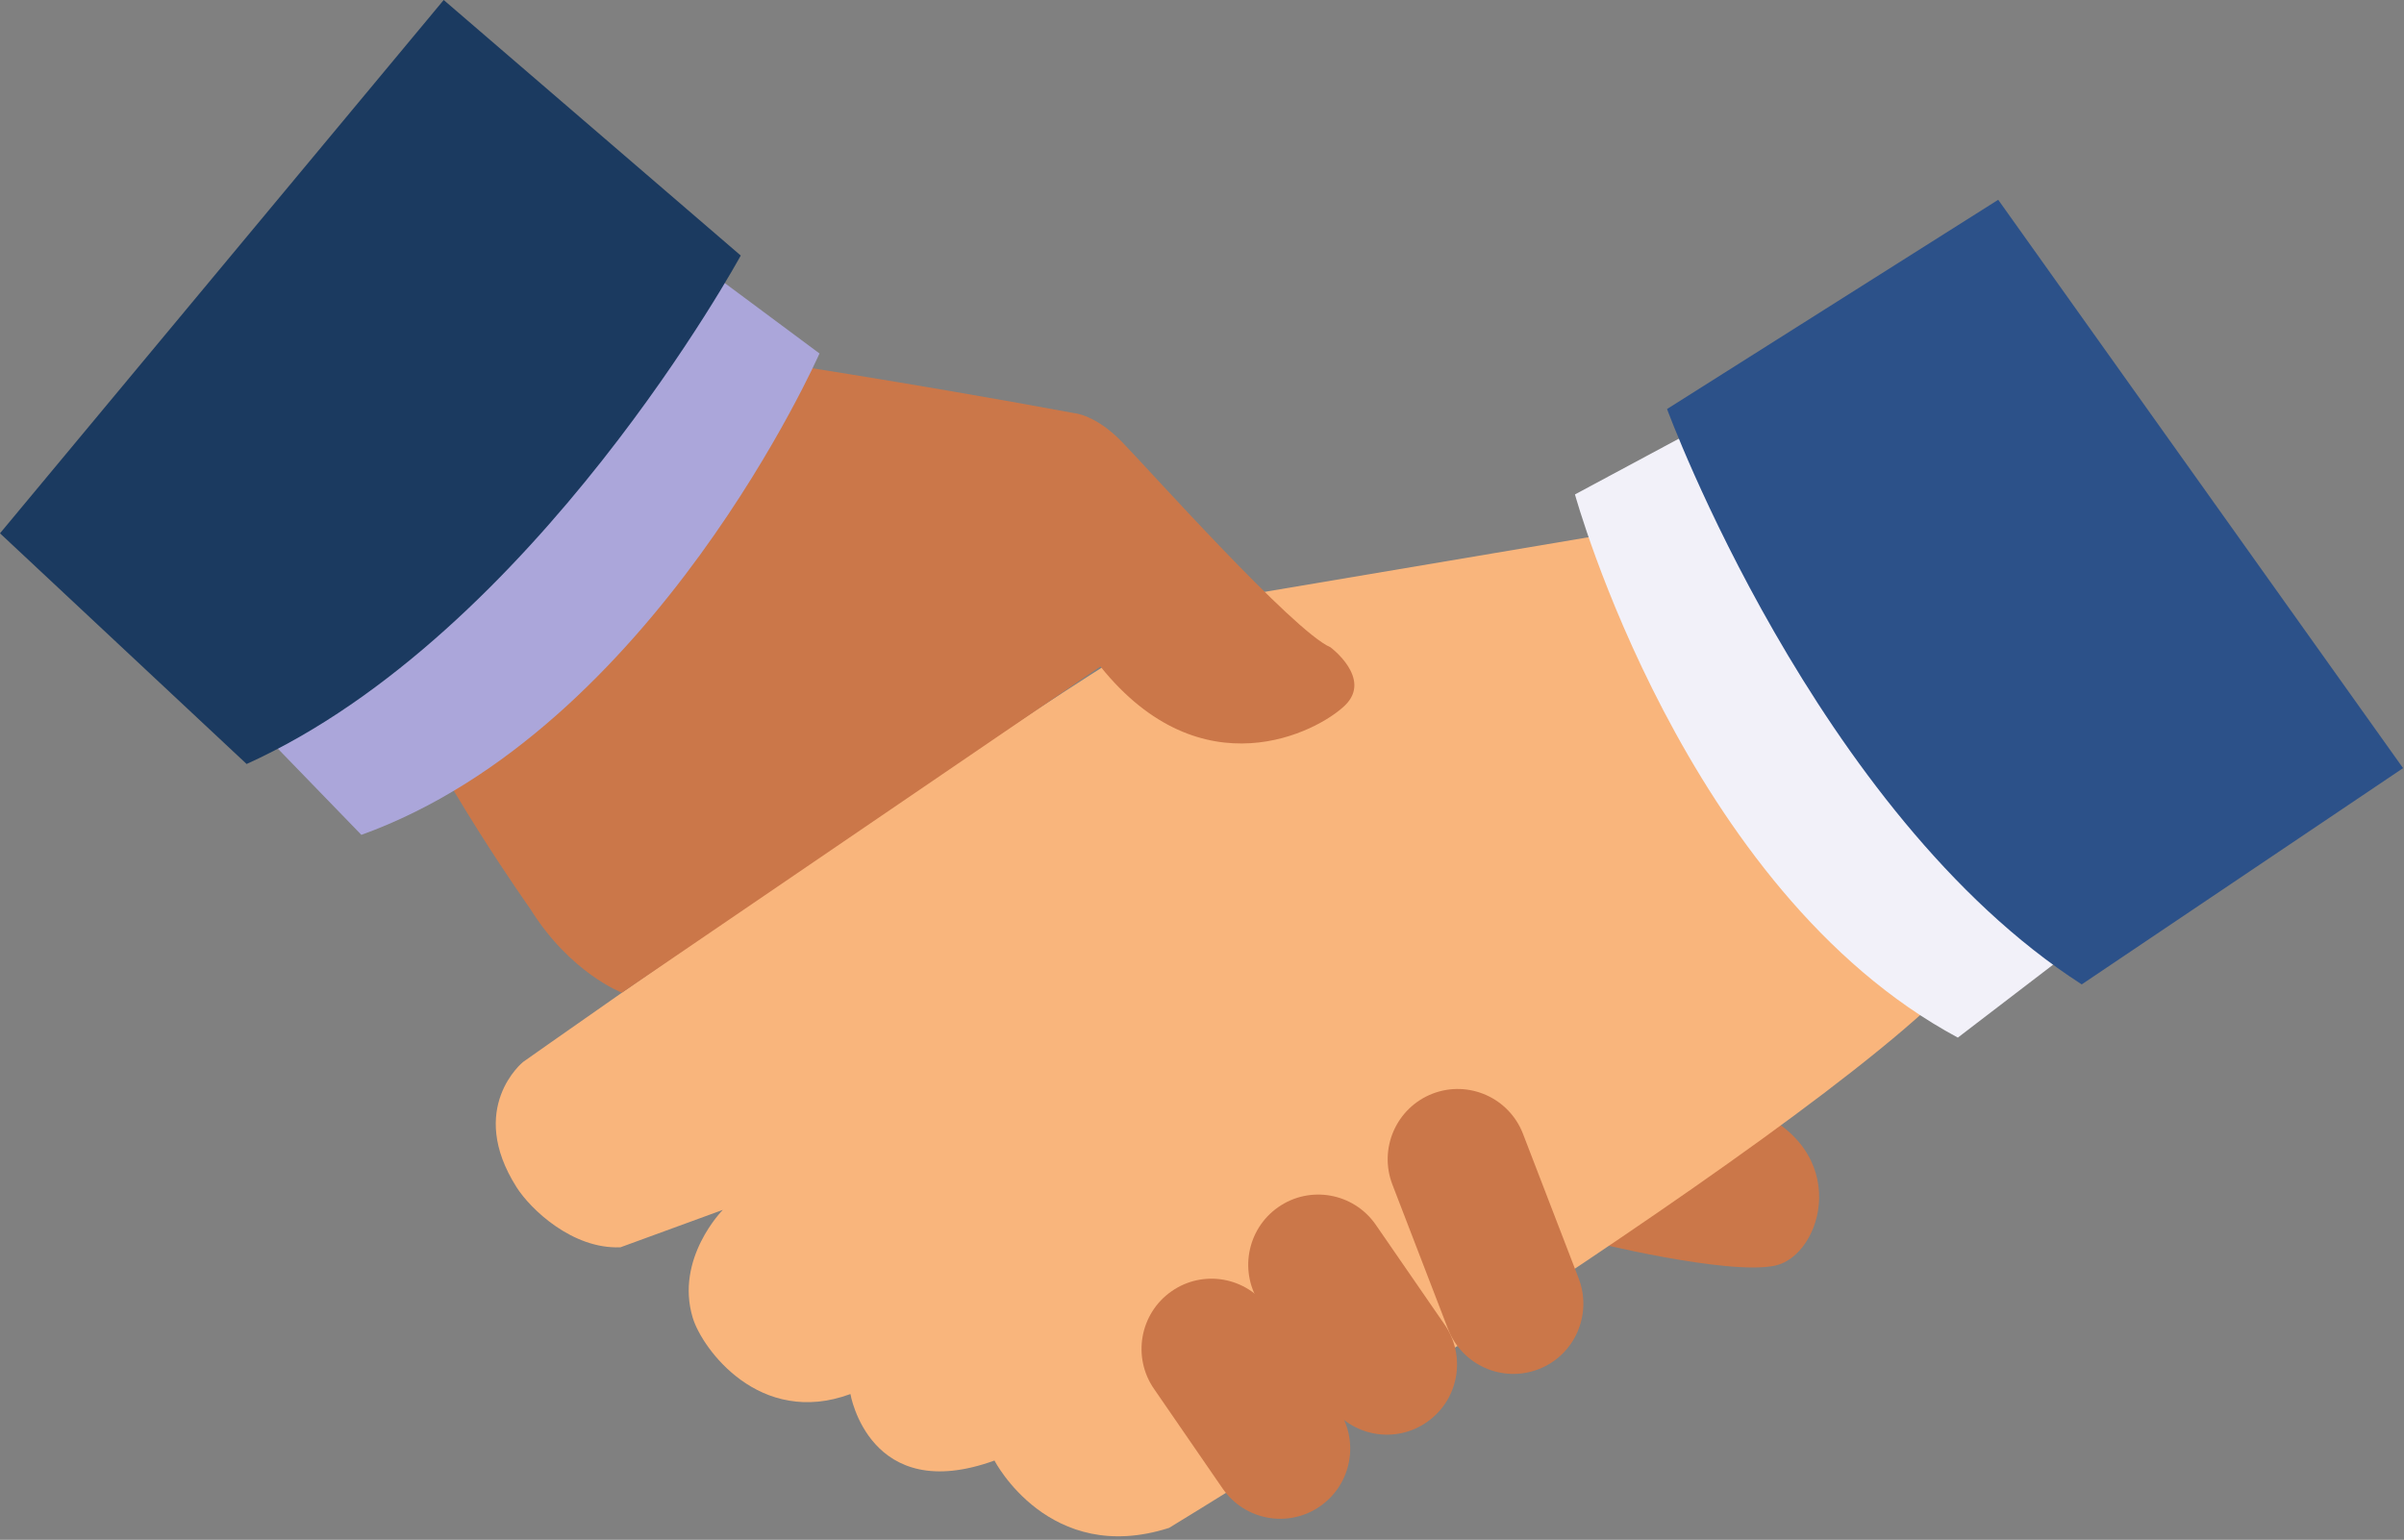 <svg width="167" height="107" viewBox="0 0 167 107" fill="none" xmlns="http://www.w3.org/2000/svg">
<rect x="0" y="0" width="167" height="107" fill="#808080" stroke="none"/>
<path d="M110.277 86.223C110.277 86.223 120.047 88.665 123.33 87.943C126.606 87.219 128.777 79.86 121.49 76.997L110.277 86.223Z" fill="#CB7749"/>
<path d="M103.791 38.439C103.791 38.439 89.106 40.918 85.027 41.604C80.95 42.298 36.33 73.8 36.33 73.8C36.33 73.8 32.392 76.989 35.881 82.494C36.845 84.023 39.775 86.82 43.103 86.673L50.213 84.073C50.213 84.073 46.873 87.44 48.123 91.573C48.771 93.713 52.761 99.198 59.077 96.872C59.077 96.872 60.388 104.645 69.082 101.492C69.082 101.492 72.873 108.844 81.213 106.172C81.213 106.172 132.568 74.922 137.743 65.785L119.016 35.87L103.791 38.439Z" fill="#F9B57C"/>
<path d="M109.409 34.357C109.409 34.357 116.955 61.866 136.006 72.103L147.159 63.562L122.608 27.272L109.409 34.357Z" fill="#F2F1F9"/>
<path d="M115.806 28.423C115.806 28.423 126.119 56.5 144.612 68.405L166.936 53.377L138.811 13.883L115.806 28.423Z" fill="#2C5189"/>
<path d="M100.59 92.349C101.562 94.865 104.373 96.112 106.876 95.146C109.387 94.178 110.631 91.351 109.666 88.834L105.802 78.798C104.838 76.281 102.017 75.033 99.514 75.999C97.005 76.975 95.761 79.794 96.725 82.311L100.59 92.349Z" fill="#CB7749"/>
<path d="M92.36 97.611C93.898 99.818 96.931 100.357 99.132 98.814C101.341 97.271 101.878 94.231 100.34 92.023L95.562 85.094C94.023 82.886 90.991 82.347 88.788 83.89C86.588 85.432 86.05 88.474 87.588 90.679L92.36 97.611Z" fill="#CB7749"/>
<path d="M84.946 103.456C86.485 105.663 89.517 106.202 91.718 104.659C93.921 103.116 94.458 100.076 92.918 97.869L88.148 90.947C86.61 88.731 83.577 88.192 81.376 89.736C79.175 91.279 78.638 94.319 80.176 96.526L84.946 103.456Z" fill="#CB7749"/>
<path d="M74.633 28.711C74.633 28.711 76.097 28.807 77.946 30.711C79.8 32.616 89.856 43.878 92.425 44.979C92.425 44.979 95.341 47.148 93.442 49.009C91.543 50.86 83.481 55.083 76.444 46.315L43.206 68.981C43.206 68.981 39.62 67.631 36.831 63.15C36.831 63.15 30.286 53.939 27.394 47.009L52.142 24.924C52.142 24.924 62.868 26.526 74.633 28.711Z" fill="#CB7749"/>
<path d="M56.928 24.562C56.928 24.562 45.451 50.676 25.104 58.013L15.327 47.922L44.906 15.624L56.928 24.562Z" fill="#ABA6DA"/>
<path d="M51.458 17.757C51.458 17.757 37.169 44.027 17.131 53.089L0 37.059L30.823 0L51.458 17.757Z" fill="#1B3A60"/>
</svg>
